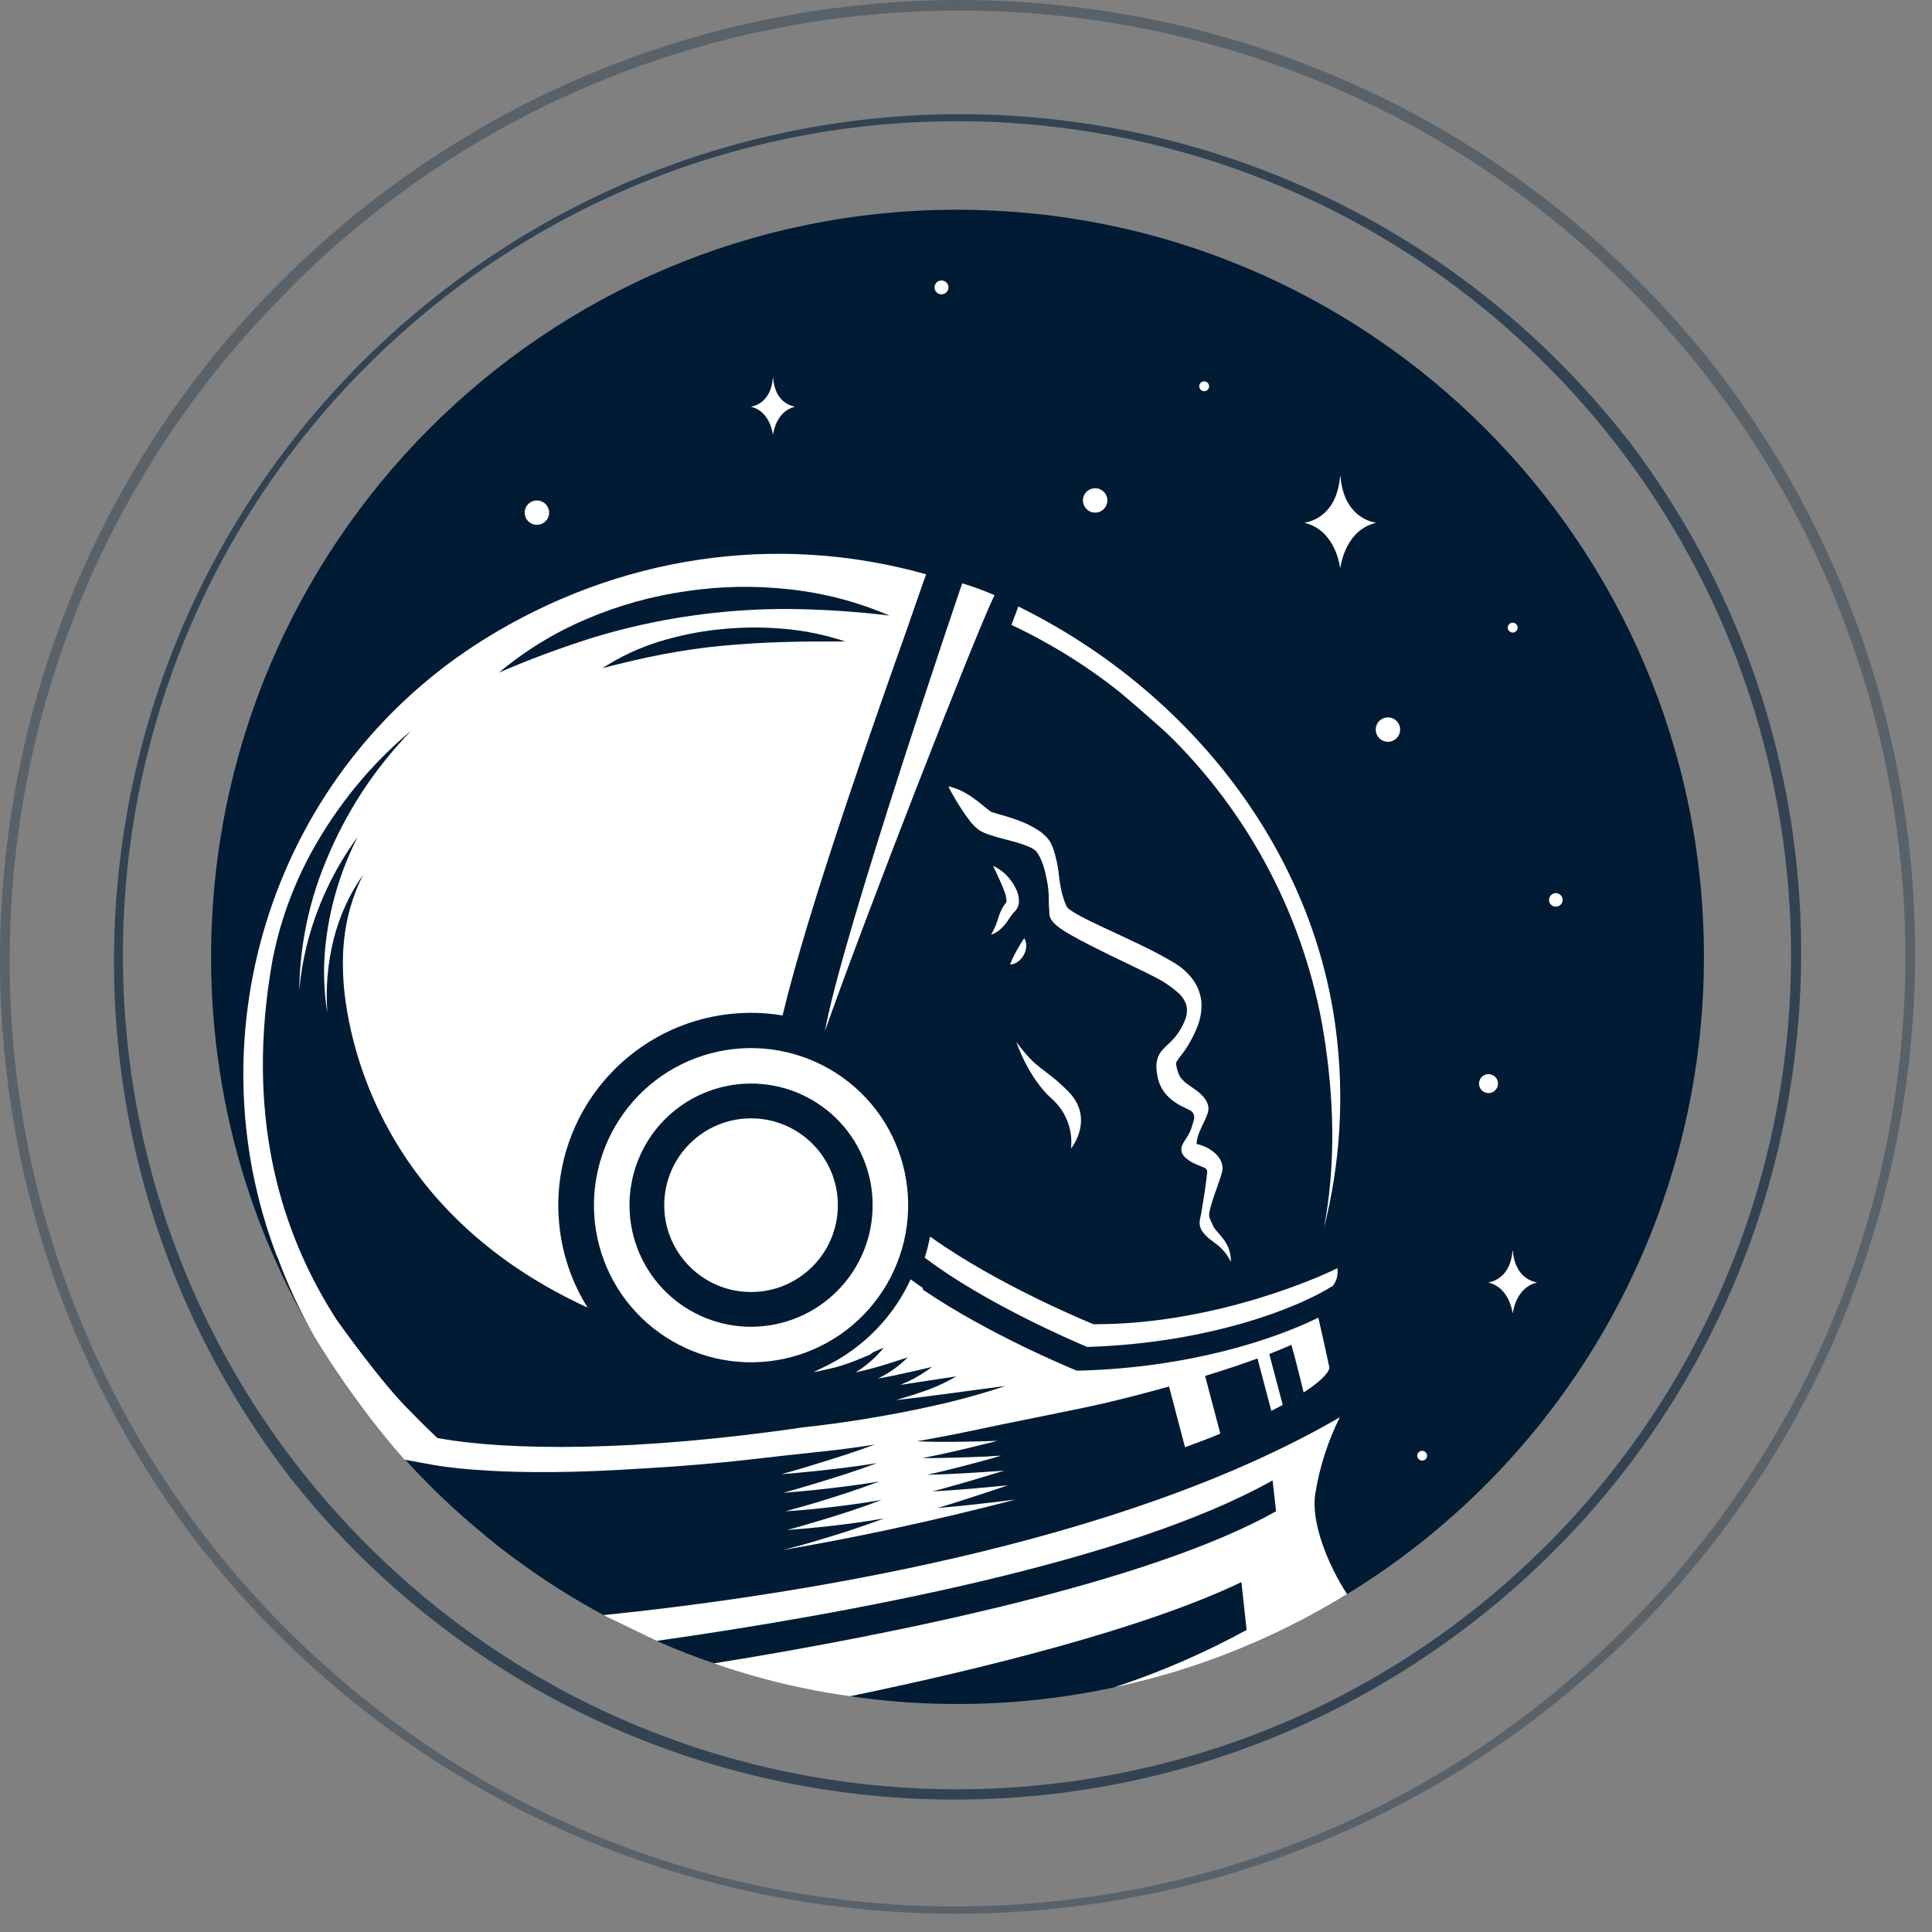 <svg width="62" height="62" viewBox="0 0 62 62" fill="none" xmlns="http://www.w3.org/2000/svg">
<rect x="0" y="0" width="62" height="62" fill="#808080" stroke="none"/>
<path opacity="0.6" d="M52.107 13.954L51.971 13.779C42.554 2.1 25.451 0.267 13.773 9.684C2.299 18.935 0.296 35.65 9.259 47.35C9.311 47.42 9.364 47.486 9.419 47.551L9.432 47.569C18.812 59.278 35.908 61.166 47.617 51.786C59.197 42.512 61.191 25.665 52.107 13.941V13.954ZM54.105 43.658C52.912 45.801 51.431 47.771 49.703 49.512L49.547 49.666C39.047 60.071 22.103 59.994 11.698 49.495C1.371 39.075 1.358 22.281 11.669 11.846L11.685 11.833C11.743 11.773 11.803 11.715 11.864 11.653C22.358 1.244 39.303 1.311 49.713 11.805C53.798 15.921 56.434 21.253 57.226 26.998C58.018 32.743 56.923 38.59 54.105 43.658Z" fill="#001B33"/>
<path opacity="0.3" d="M55.034 11.783C54.984 11.717 54.93 11.652 54.878 11.585C44.263 -1.71 24.879 -3.882 11.586 6.733C-1.569 17.236 -3.856 36.351 6.446 49.662L6.628 49.89L6.641 49.907C17.299 63.168 36.688 65.278 49.949 54.621C63.027 44.109 65.289 25.065 55.034 11.783ZM57.301 45.458C55.949 47.89 54.268 50.124 52.307 52.099C52.249 52.159 52.189 52.217 52.134 52.274C40.292 64.135 21.075 64.149 9.214 52.306C-2.646 40.463 -2.66 21.246 9.184 9.385L9.2 9.369C9.265 9.298 9.334 9.232 9.403 9.154C21.3 -2.659 40.517 -2.59 52.333 9.307C56.973 13.98 59.967 20.037 60.863 26.561C61.76 33.086 60.51 39.725 57.303 45.477L57.301 45.458Z" fill="#001B33"/>
<path fill-rule="evenodd" clip-rule="evenodd" d="M54.681 30.703C54.683 34.795 53.638 38.819 51.645 42.393C49.652 45.966 46.778 48.97 43.295 51.117L43.228 51.157C41.742 52.072 40.159 52.82 38.509 53.388C38.112 53.524 37.71 53.654 37.309 53.763C36.858 53.893 36.408 54.006 35.948 54.109C35.876 54.123 35.809 54.141 35.736 54.155C35.736 54.155 35.727 54.155 35.722 54.155C34.077 54.508 32.398 54.685 30.715 54.683C29.655 54.684 28.596 54.613 27.546 54.471C27.456 54.458 27.366 54.448 27.277 54.43C26.233 54.286 25.201 54.069 24.188 53.782C23.783 53.664 23.382 53.545 22.99 53.402C22.963 53.394 22.94 53.385 22.913 53.375C22.305 53.173 21.704 52.938 21.12 52.677C21.103 52.671 21.088 52.664 21.073 52.654L19.366 51.827C18.929 51.591 18.5 51.345 18.077 51.08C17.654 50.814 17.238 50.538 16.838 50.252C16.437 49.967 16.035 49.662 15.656 49.351C15.538 49.247 15.413 49.148 15.296 49.048C14.005 47.964 12.835 46.745 11.805 45.41C11.803 45.41 11.801 45.409 11.799 45.407C11.797 45.406 11.796 45.403 11.796 45.401C11.543 45.086 11.309 44.762 11.087 44.437C10.493 43.587 9.956 42.699 9.479 41.778C9.338 41.511 9.204 41.242 9.072 40.967C9.023 40.863 8.978 40.755 8.928 40.646C8.532 39.79 8.191 38.909 7.906 38.009C7.902 37.997 7.897 37.985 7.892 37.974C7.149 35.626 6.772 33.179 6.774 30.716C6.774 17.47 17.474 6.731 30.713 6.731C43.951 6.731 54.681 17.461 54.681 30.703Z" fill="#001B33"/>
<path d="M32.868 30.108C32.918 30.19 32.94 30.286 32.932 30.382C32.926 30.475 32.899 30.565 32.854 30.646C32.81 30.727 32.749 30.798 32.675 30.854C32.601 30.913 32.51 30.948 32.414 30.953C32.448 30.861 32.483 30.789 32.516 30.716C32.549 30.645 32.583 30.581 32.619 30.517C32.654 30.453 32.69 30.389 32.73 30.323C32.77 30.257 32.81 30.188 32.868 30.108Z" fill="white"/>
<path d="M31.808 29.992C31.914 29.806 31.997 29.608 32.055 29.401C32.092 29.286 32.143 29.176 32.206 29.073C32.224 29.045 32.245 29.018 32.266 28.993L32.283 28.973C32.29 28.965 32.295 28.958 32.292 28.96C32.29 28.961 32.292 28.96 32.292 28.96C32.292 28.96 32.292 28.948 32.298 28.942C32.304 28.936 32.298 28.919 32.298 28.903C32.295 28.819 32.278 28.736 32.25 28.657C32.219 28.565 32.181 28.47 32.141 28.375C32.059 28.182 31.965 27.989 31.866 27.784C32.079 27.882 32.266 28.031 32.411 28.216C32.485 28.31 32.549 28.412 32.602 28.52C32.663 28.642 32.697 28.777 32.7 28.913C32.699 28.955 32.694 28.997 32.685 29.038C32.673 29.084 32.654 29.13 32.629 29.171C32.614 29.192 32.598 29.214 32.582 29.233C32.577 29.24 32.571 29.246 32.564 29.251L32.553 29.263C32.538 29.276 32.525 29.294 32.51 29.309C32.447 29.387 32.389 29.469 32.335 29.554C32.217 29.723 32.038 29.927 31.808 29.992Z" fill="white"/>
<path d="M38.3 35.984C38.265 36.084 38.244 36.191 38.201 36.291C38.154 36.395 38.097 36.493 38.031 36.587C37.992 36.642 37.958 36.703 37.932 36.766C37.922 36.791 37.916 36.816 37.912 36.842C37.911 36.861 37.911 36.88 37.912 36.898C37.914 36.928 37.919 36.957 37.927 36.985C37.939 37.017 37.955 37.047 37.975 37.075C37.982 37.085 37.99 37.096 37.998 37.105L38.017 37.125C38.028 37.138 38.039 37.149 38.051 37.16L38.082 37.184C38.137 37.23 38.196 37.269 38.258 37.303C38.31 37.331 38.359 37.351 38.405 37.373L38.648 37.473C38.679 37.484 38.705 37.506 38.721 37.535C38.738 37.563 38.744 37.596 38.739 37.629L38.722 37.788L38.68 38.113C38.648 38.331 38.613 38.551 38.575 38.772C38.565 38.828 38.559 38.883 38.548 38.945C38.536 39.006 38.518 39.063 38.508 39.133C38.493 39.202 38.493 39.274 38.508 39.343C38.524 39.414 38.555 39.48 38.6 39.538C38.675 39.639 38.767 39.728 38.87 39.8C38.96 39.869 39.044 39.929 39.122 39.995C39.282 40.135 39.411 40.307 39.499 40.501C39.51 40.264 39.443 40.029 39.309 39.833C39.177 39.633 38.992 39.479 38.926 39.334L38.881 39.23C38.861 39.191 38.843 39.152 38.828 39.111C38.809 39.067 38.8 39.019 38.8 38.971C38.806 38.919 38.815 38.868 38.829 38.819C38.882 38.606 38.948 38.398 39.025 38.193C39.063 38.089 39.101 37.984 39.136 37.877L39.188 37.714L39.212 37.631L39.218 37.61L39.225 37.575C39.23 37.551 39.232 37.525 39.232 37.5C39.234 37.395 39.206 37.293 39.153 37.203C39.109 37.13 39.054 37.063 38.991 37.006C38.891 36.917 38.777 36.846 38.654 36.793C38.6 36.772 38.547 36.751 38.497 36.735C38.447 36.72 38.424 36.714 38.398 36.709C38.404 36.602 38.427 36.495 38.464 36.394C38.504 36.29 38.55 36.188 38.6 36.084C38.655 35.975 38.704 35.863 38.747 35.749C38.747 35.733 38.758 35.717 38.763 35.699C38.77 35.679 38.774 35.658 38.777 35.636C38.784 35.581 38.781 35.524 38.767 35.469C38.742 35.371 38.693 35.281 38.626 35.206C38.538 35.108 38.438 35.021 38.329 34.947L38.093 34.781C38.03 34.736 37.974 34.684 37.924 34.625C37.879 34.575 37.845 34.517 37.822 34.454C37.791 34.375 37.767 34.293 37.751 34.209C37.744 34.176 37.742 34.153 37.739 34.136C37.739 34.118 37.743 34.099 37.751 34.083C37.801 33.999 37.857 33.92 37.92 33.846C37.995 33.751 38.063 33.651 38.126 33.547C38.188 33.444 38.244 33.342 38.297 33.236C38.352 33.128 38.401 33.017 38.441 32.904C38.534 32.658 38.573 32.395 38.553 32.133C38.522 31.859 38.414 31.599 38.242 31.384C38.163 31.284 38.074 31.192 37.976 31.11C37.928 31.068 37.878 31.028 37.826 30.992C37.774 30.955 37.722 30.922 37.671 30.89C37.469 30.772 37.27 30.661 37.072 30.557C36.674 30.351 36.273 30.167 35.876 29.98C35.479 29.794 35.08 29.615 34.706 29.418C34.614 29.368 34.523 29.318 34.442 29.267C34.4 29.241 34.363 29.215 34.331 29.191L34.294 29.162C34.286 29.154 34.285 29.149 34.294 29.171C34.303 29.194 34.294 29.171 34.294 29.171C34.29 29.164 34.284 29.158 34.279 29.152C34.264 29.136 34.25 29.119 34.237 29.101C34.212 29.06 34.192 29.015 34.177 28.969C34.144 28.871 34.106 28.768 34.078 28.662C34.03 28.444 33.995 28.224 33.973 28.003C33.943 27.769 33.894 27.538 33.826 27.312C33.804 27.252 33.787 27.194 33.758 27.132L33.715 27.042C33.695 27.006 33.672 26.972 33.648 26.939C33.559 26.826 33.452 26.729 33.332 26.651C33.128 26.518 32.908 26.41 32.679 26.328C32.464 26.245 32.245 26.184 32.044 26.126L31.903 26.082C31.868 26.073 31.834 26.061 31.801 26.047L31.78 26.034C31.765 26.026 31.748 26.01 31.731 26L31.619 25.911C31.303 25.646 30.91 25.33 30.431 25.236C30.636 25.638 30.877 26.021 31.15 26.379C31.188 26.424 31.229 26.471 31.276 26.517C31.302 26.541 31.325 26.563 31.355 26.588L31.4 26.624C31.421 26.639 31.443 26.653 31.465 26.666C31.53 26.703 31.598 26.734 31.667 26.759C31.727 26.782 31.786 26.8 31.839 26.817C32.059 26.886 32.265 26.936 32.468 26.992C32.66 27.04 32.848 27.102 33.03 27.178C33.101 27.207 33.168 27.247 33.228 27.296C33.239 27.305 33.25 27.315 33.259 27.326L33.296 27.379C33.321 27.417 33.345 27.456 33.367 27.497C33.455 27.681 33.52 27.876 33.56 28.077C33.612 28.288 33.644 28.505 33.655 28.722C33.655 28.833 33.655 28.948 33.661 29.066L33.674 29.255C33.673 29.291 33.675 29.326 33.68 29.361C33.68 29.381 33.689 29.401 33.694 29.42C33.702 29.446 33.712 29.471 33.726 29.494C33.754 29.544 33.79 29.591 33.832 29.632C33.864 29.663 33.892 29.687 33.919 29.71C33.975 29.755 34.027 29.791 34.078 29.828C34.181 29.896 34.28 29.956 34.38 30.014C34.779 30.238 35.174 30.433 35.57 30.629L36.752 31.199C36.944 31.293 37.137 31.391 37.312 31.493C37.354 31.518 37.396 31.544 37.43 31.57L37.548 31.649C37.625 31.707 37.699 31.767 37.765 31.823C37.9 31.926 38.002 32.065 38.061 32.224C38.11 32.398 38.096 32.584 38.022 32.749C37.947 32.935 37.846 33.109 37.722 33.266C37.657 33.343 37.589 33.415 37.516 33.484C37.422 33.565 37.335 33.654 37.256 33.751C37.202 33.825 37.162 33.909 37.138 33.998C37.118 34.081 37.108 34.166 37.11 34.252C37.116 34.387 37.136 34.522 37.17 34.654C37.211 34.801 37.28 34.94 37.372 35.062C37.461 35.175 37.566 35.273 37.683 35.355C37.783 35.427 37.89 35.488 38.003 35.537C38.003 35.537 38.105 35.592 38.207 35.639C38.272 35.681 38.366 35.785 38.3 35.984Z" fill="white"/>
<path d="M26.471 33.096C27.022 30.015 30.878 18.719 30.878 18.719C31.23 18.826 31.576 18.953 31.914 19.098C31.238 20.51 27.74 29.486 26.471 33.096Z" fill="white"/>
<path d="M37.618 23.698C40.29 26.368 42.019 29.835 42.542 33.576C42.828 35.596 42.84 37.535 42.486 39.412C43.014 37.339 43.145 35.185 42.872 33.064C42.106 27.038 37.941 22.047 32.679 19.463C32.617 19.632 32.538 19.837 32.458 20.054C33.698 20.637 34.866 21.362 35.939 22.215C35.939 22.215 37.274 23.345 37.618 23.698Z" fill="white"/>
<path d="M34.898 43.178C34.4 42.969 31.622 41.77 29.731 40.343C29.79 40.153 29.84 39.959 29.88 39.764C32.015 41.281 34.879 42.459 35.009 42.512L35.082 42.542H35.161C39.148 42.542 42.633 40.887 42.78 40.816L42.878 40.769C42.888 40.933 42.84 41.095 42.742 41.227C41.691 41.899 38.85 43.053 34.898 43.178Z" fill="white" stroke="#FDFEFF" stroke-width="0.094" stroke-miterlimit="10"/>
<path d="M43.228 51.157C41.742 52.072 40.159 52.82 38.509 53.388C38.112 53.524 37.71 53.654 37.309 53.763C36.858 53.893 36.408 54.006 35.948 54.109C35.876 54.123 35.809 54.141 35.736 54.155C37.212 53.671 38.641 53.053 40.005 52.307L39.838 50.771C36.813 52.231 31.63 53.538 27.277 54.434C26.233 54.29 25.201 54.073 24.188 53.785C23.783 53.667 23.382 53.549 22.99 53.406C22.963 53.398 22.94 53.388 22.913 53.379C28.805 52.434 36.949 50.752 40.951 48.498L40.839 47.507C36.16 50.144 27.104 51.801 21.074 52.658L19.366 51.831C25.352 51.218 35.953 49.586 42.997 45.48C42.615 46.246 42.351 47.065 42.213 47.909C42.053 48.823 42.605 50.197 43.228 51.157Z" fill="white"/>
<path d="M30.189 9.002C30.16 9.005 30.132 9.013 30.106 9.027C30.081 9.041 30.058 9.06 30.04 9.083C30.021 9.106 30.008 9.132 29.999 9.16C29.991 9.188 29.989 9.217 29.992 9.246C29.994 9.274 30.002 9.301 30.016 9.326C30.036 9.365 30.068 9.398 30.108 9.419C30.147 9.44 30.192 9.449 30.237 9.444C30.255 9.442 30.273 9.437 30.291 9.431C30.338 9.413 30.378 9.381 30.404 9.338C30.431 9.295 30.442 9.244 30.436 9.194C30.428 9.136 30.398 9.084 30.352 9.048C30.306 9.012 30.247 8.995 30.189 9.002Z" fill="white"/>
<path d="M44.499 23.025C44.448 23.03 44.398 23.045 44.353 23.07C44.308 23.094 44.268 23.127 44.236 23.167C44.203 23.207 44.179 23.253 44.164 23.302C44.15 23.352 44.145 23.404 44.151 23.455C44.156 23.503 44.17 23.55 44.192 23.593C44.228 23.663 44.284 23.721 44.354 23.758C44.423 23.796 44.502 23.811 44.581 23.803C44.614 23.8 44.646 23.793 44.676 23.781C44.758 23.75 44.828 23.694 44.873 23.62C44.919 23.546 44.94 23.459 44.93 23.372C44.925 23.321 44.91 23.271 44.885 23.226C44.86 23.181 44.827 23.141 44.787 23.109C44.747 23.076 44.701 23.052 44.651 23.038C44.602 23.024 44.55 23.019 44.499 23.025Z" fill="white"/>
<path d="M35.109 15.671C35.058 15.675 35.007 15.69 34.962 15.714C34.916 15.738 34.875 15.771 34.842 15.811C34.809 15.851 34.784 15.898 34.769 15.947C34.754 15.997 34.749 16.049 34.755 16.101C34.76 16.149 34.775 16.196 34.797 16.239C34.833 16.309 34.89 16.367 34.959 16.404C35.029 16.442 35.108 16.457 35.186 16.449C35.218 16.446 35.25 16.439 35.281 16.427C35.362 16.397 35.432 16.34 35.478 16.266C35.524 16.192 35.544 16.105 35.535 16.018C35.524 15.916 35.473 15.822 35.393 15.757C35.314 15.692 35.212 15.661 35.109 15.671Z" fill="white"/>
<path d="M20.125 21.616C20.074 21.621 20.024 21.637 19.979 21.661C19.934 21.686 19.894 21.719 19.862 21.759C19.829 21.799 19.805 21.845 19.791 21.894C19.776 21.944 19.772 21.995 19.777 22.046C19.782 22.095 19.796 22.142 19.819 22.184C19.855 22.255 19.911 22.312 19.98 22.35C20.05 22.387 20.129 22.403 20.207 22.395C20.24 22.392 20.272 22.384 20.303 22.372C20.385 22.342 20.454 22.285 20.5 22.211C20.546 22.137 20.566 22.05 20.557 21.963C20.546 21.86 20.494 21.765 20.413 21.7C20.332 21.635 20.228 21.605 20.125 21.616Z" fill="white" stroke="white" stroke-width="0.094" stroke-miterlimit="10"/>
<path d="M47.735 34.471C47.655 34.48 47.582 34.52 47.531 34.583C47.48 34.645 47.457 34.726 47.465 34.806C47.468 34.843 47.479 34.88 47.497 34.913C47.525 34.968 47.569 35.013 47.623 35.042C47.677 35.071 47.738 35.083 47.799 35.077C47.825 35.074 47.85 35.068 47.874 35.059C47.937 35.035 47.991 34.992 48.026 34.934C48.062 34.877 48.078 34.809 48.071 34.742C48.062 34.662 48.022 34.588 47.959 34.538C47.896 34.487 47.816 34.463 47.735 34.471Z" fill="white"/>
<path d="M49.906 28.663C49.849 28.669 49.797 28.697 49.76 28.741C49.724 28.785 49.706 28.842 49.711 28.899C49.713 28.926 49.721 28.952 49.733 28.976C49.754 29.015 49.785 29.048 49.824 29.069C49.863 29.09 49.907 29.099 49.951 29.094C49.969 29.092 49.988 29.088 50.005 29.081C50.051 29.064 50.09 29.033 50.115 28.992C50.141 28.95 50.152 28.902 50.147 28.853C50.139 28.796 50.11 28.745 50.065 28.709C50.02 28.674 49.963 28.657 49.906 28.663Z" fill="white"/>
<path d="M48.527 19.985C48.485 19.989 48.447 20.01 48.421 20.042C48.395 20.075 48.382 20.116 48.386 20.158C48.388 20.178 48.394 20.197 48.403 20.215C48.418 20.243 48.441 20.266 48.468 20.282C48.496 20.297 48.529 20.303 48.56 20.3C48.573 20.298 48.587 20.295 48.599 20.291C48.632 20.278 48.66 20.255 48.678 20.225C48.697 20.195 48.705 20.16 48.702 20.125C48.697 20.083 48.676 20.045 48.643 20.019C48.611 19.992 48.569 19.98 48.527 19.985Z" fill="white"/>
<path d="M45.624 46.559C45.582 46.563 45.544 46.583 45.517 46.615C45.49 46.647 45.477 46.688 45.48 46.73C45.482 46.75 45.488 46.769 45.498 46.787C45.512 46.815 45.535 46.838 45.563 46.853C45.591 46.868 45.623 46.875 45.655 46.872C45.668 46.87 45.68 46.867 45.693 46.862C45.726 46.85 45.754 46.828 45.773 46.798C45.791 46.768 45.799 46.732 45.795 46.697C45.79 46.656 45.77 46.619 45.738 46.593C45.706 46.568 45.665 46.555 45.624 46.559Z" fill="white"/>
<path d="M38.627 12.238C38.585 12.243 38.546 12.264 38.52 12.296C38.493 12.329 38.481 12.371 38.485 12.413C38.487 12.432 38.493 12.451 38.503 12.469C38.517 12.497 38.54 12.521 38.568 12.536C38.596 12.551 38.628 12.557 38.66 12.554C38.673 12.552 38.686 12.549 38.698 12.544C38.731 12.532 38.759 12.509 38.778 12.479C38.796 12.449 38.804 12.414 38.8 12.379C38.796 12.337 38.775 12.299 38.743 12.273C38.71 12.246 38.668 12.234 38.627 12.238Z" fill="white"/>
<path d="M43.005 15.282C42.898 16.556 42.052 16.745 41.876 16.77C41.875 16.77 41.873 16.77 41.872 16.771C41.871 16.772 41.87 16.774 41.87 16.775C41.87 16.777 41.871 16.778 41.872 16.779C41.873 16.781 41.875 16.781 41.876 16.781C42.778 17.005 42.971 17.989 43.005 18.212C43.005 18.214 43.005 18.215 43.006 18.216C43.007 18.217 43.009 18.218 43.01 18.218C43.012 18.218 43.014 18.217 43.015 18.216C43.016 18.215 43.016 18.214 43.016 18.212C43.048 17.989 43.243 17.005 44.144 16.781C44.145 16.781 44.147 16.781 44.148 16.779C44.149 16.778 44.15 16.777 44.15 16.775C44.15 16.774 44.149 16.772 44.148 16.771C44.147 16.77 44.145 16.77 44.144 16.77C43.968 16.745 43.123 16.556 43.016 15.282C43.015 15.275 43.005 15.275 43.005 15.282Z" fill="white"/>
<path d="M48.54 40.137C48.467 41.007 47.891 41.134 47.771 41.152C47.771 41.152 47.771 41.152 47.771 41.159C48.385 41.312 48.518 41.986 48.54 42.135H48.547C48.57 41.983 48.703 41.308 49.316 41.159V41.152C49.198 41.134 48.62 41.007 48.548 40.137C48.552 40.132 48.54 40.132 48.54 40.137Z" fill="white"/>
<path d="M24.802 12.131C24.736 12.915 24.212 13.032 24.108 13.047C24.108 13.047 24.108 13.047 24.108 13.055C24.662 13.192 24.782 13.799 24.802 13.936C24.802 13.936 24.802 13.936 24.81 13.936C24.83 13.799 24.949 13.192 25.504 13.055V13.047C25.396 13.032 24.875 12.915 24.81 12.131C24.802 12.126 24.802 12.126 24.802 12.131Z" fill="white"/>
<path d="M28.391 36.02C27.686 34.884 26.558 34.074 25.256 33.768C23.955 33.462 22.585 33.685 21.447 34.388C20.311 35.093 19.5 36.219 19.194 37.521C18.888 38.823 19.111 40.193 19.814 41.33C20.519 42.467 21.646 43.277 22.948 43.584C24.249 43.89 25.619 43.667 26.757 42.963C27.893 42.258 28.703 41.132 29.01 39.83C29.316 38.528 29.093 37.158 28.391 36.02ZM24.532 42.553C24.023 42.61 23.507 42.566 23.015 42.423C22.523 42.28 22.064 42.042 21.664 41.722C21.264 41.402 20.931 41.006 20.684 40.557C20.437 40.108 20.281 39.615 20.225 39.106C20.168 38.596 20.212 38.081 20.355 37.588C20.497 37.096 20.735 36.637 21.055 36.236C21.375 35.836 21.771 35.503 22.22 35.256C22.669 35.009 23.162 34.853 23.672 34.796C24.181 34.74 24.696 34.784 25.189 34.926C25.681 35.069 26.14 35.307 26.54 35.627C26.94 35.947 27.273 36.343 27.52 36.792C27.767 37.241 27.923 37.734 27.98 38.243C28.037 38.752 27.993 39.268 27.851 39.761C27.708 40.253 27.47 40.713 27.15 41.113C26.829 41.514 26.433 41.847 25.984 42.094C25.535 42.341 25.041 42.497 24.532 42.553Z" fill="white"/>
<path d="M24.102 41.462C25.641 41.462 26.888 40.214 26.888 38.675C26.888 37.137 25.641 35.889 24.102 35.889C22.563 35.889 21.316 37.137 21.316 38.675C21.316 40.214 22.563 41.462 24.102 41.462Z" fill="white"/>
<path d="M29.647 41.413C29.287 42.141 28.787 42.791 28.177 43.327C28.078 43.365 27.98 43.407 27.884 43.445C27.788 43.484 27.669 43.535 27.561 43.578C27.306 43.686 27.044 43.777 26.776 43.848C26.666 43.873 26.552 43.901 26.441 43.925C26.642 43.83 26.837 43.723 27.026 43.606C27.99 43.011 28.76 42.149 29.242 41.125C29.348 41.202 29.456 41.279 29.565 41.353L29.647 41.413Z" fill="white"/>
<path d="M29.564 41.352C29.166 42.164 28.591 42.878 27.883 43.441C27.775 43.486 27.668 43.531 27.56 43.573C27.305 43.681 27.043 43.772 26.775 43.844C26.665 43.868 26.551 43.897 26.44 43.92C26.641 43.825 26.836 43.718 27.025 43.601C27.989 43.007 28.758 42.145 29.241 41.12C29.347 41.2 29.454 41.277 29.564 41.352Z" fill="white"/>
<path d="M29.589 41.315C29.479 41.241 29.372 41.164 29.266 41.087L29.223 41.056L29.2 41.105C28.72 42.119 27.956 42.973 27.001 43.564C26.814 43.68 26.619 43.786 26.42 43.88L26.095 44.039L26.45 43.963L26.652 43.917L26.786 43.886C27.055 43.814 27.319 43.723 27.576 43.613C27.684 43.571 27.792 43.526 27.899 43.481H27.91C28.623 42.913 29.201 42.194 29.603 41.377L29.621 41.342L29.589 41.315ZM27.859 43.402C27.754 43.445 27.649 43.49 27.543 43.532C27.294 43.637 27.039 43.725 26.779 43.796C26.877 43.743 26.965 43.691 27.047 43.639C28.002 43.049 28.768 42.2 29.257 41.19C29.34 41.249 29.422 41.308 29.507 41.366C29.112 42.156 28.55 42.851 27.859 43.402Z" fill="white"/>
<path d="M17.195 16.062C17.143 16.066 17.093 16.081 17.047 16.105C17.001 16.129 16.96 16.163 16.927 16.203C16.894 16.242 16.869 16.289 16.855 16.338C16.84 16.388 16.835 16.44 16.84 16.492C16.846 16.54 16.86 16.587 16.881 16.631C16.918 16.701 16.974 16.758 17.044 16.796C17.113 16.833 17.192 16.849 17.27 16.84C17.303 16.837 17.335 16.83 17.366 16.818C17.447 16.788 17.517 16.732 17.563 16.658C17.609 16.584 17.629 16.497 17.62 16.41C17.609 16.308 17.558 16.214 17.478 16.149C17.399 16.084 17.297 16.052 17.195 16.062Z" fill="white"/>
<path d="M42.659 43.873C42.509 43.191 42.509 43.191 42.486 43.077C42.468 42.993 42.431 42.84 42.307 42.285C40.864 42.994 38.158 43.889 34.647 43.985H34.562L34.484 43.956C34.36 43.904 31.739 42.826 29.646 41.406L29.564 41.35C29.454 41.276 29.347 41.199 29.241 41.123C28.758 42.147 27.989 43.009 27.025 43.604C26.836 43.721 26.641 43.827 26.44 43.923C26.551 43.899 26.665 43.871 26.775 43.846C27.043 43.774 27.305 43.684 27.56 43.575C27.668 43.533 27.775 43.488 27.883 43.443C27.99 43.398 28.077 43.362 28.176 43.325C28.235 43.3 28.295 43.276 28.357 43.254C28.103 43.565 27.798 43.831 27.456 44.041C27.712 43.985 27.967 43.923 28.22 43.847C28.522 43.76 28.822 43.659 29.132 43.559C28.898 43.791 28.634 43.99 28.346 44.15L28.169 44.239C28.405 44.198 28.636 44.157 28.872 44.102C29.216 44.029 29.558 43.952 29.908 43.866C29.621 44.086 29.306 44.268 28.972 44.407C28.945 44.422 28.916 44.434 28.887 44.444C29.102 44.412 29.314 44.381 29.524 44.346L30.687 44.17C30.345 44.371 29.982 44.536 29.606 44.661C29.321 44.763 29.037 44.844 28.75 44.932C29.922 44.802 31.09 44.629 32.267 44.478C31.518 44.727 30.758 44.937 29.987 45.107C29.222 45.28 28.445 45.426 27.663 45.551C27.046 45.651 26.431 45.735 25.809 45.8C20.414 46.594 16.274 46.561 14.037 46.147C13.75 45.877 13.447 45.579 13.126 45.248C12.214 44.349 10.802 42.352 10.802 42.352C9.205 39.871 7.981 36.445 8.6 31.742L8.631 31.532C8.639 31.465 8.651 31.397 8.659 31.33C8.68 31.212 8.698 31.084 8.719 30.956C8.736 30.864 8.75 30.773 8.77 30.677C8.769 30.681 8.769 30.685 8.77 30.688C8.834 30.377 8.908 30.069 8.996 29.767C9.238 28.934 9.569 28.131 9.982 27.369C10.395 26.618 10.875 25.906 11.417 25.242C11.954 24.587 12.552 23.983 13.203 23.441C12.618 24.044 12.091 24.701 11.629 25.403C11.176 26.098 10.789 26.833 10.473 27.6C10.154 28.355 9.92 29.144 9.777 29.952C9.67 30.55 9.612 31.156 9.603 31.763C9.647 31.29 9.726 30.82 9.839 30.358C9.997 29.724 10.216 29.106 10.494 28.514C10.766 27.932 11.096 27.378 11.477 26.86C10.903 27.985 10.549 29.209 10.432 30.466C10.372 31.14 10.395 31.819 10.501 32.488C10.503 32.475 10.503 32.462 10.501 32.449C10.45 31.671 10.52 30.89 10.709 30.134C10.894 29.394 11.215 28.694 11.654 28.07C11.318 28.734 11.11 29.456 11.039 30.197C11.008 30.494 10.997 30.793 11.007 31.092V31.113C11.007 31.545 11.125 38.416 18.858 41.963C18.364 41.176 18.055 40.287 17.954 39.363C17.928 39.123 17.915 38.882 17.916 38.641C17.916 38.613 17.916 38.584 17.916 38.556C17.947 37.057 18.522 35.621 19.533 34.514C20.544 33.408 21.923 32.706 23.413 32.541C23.979 32.478 24.551 32.493 25.113 32.587C25.95 29.092 28.08 23.08 29.131 20.116C29.303 19.631 29.603 18.743 29.721 18.43C24.856 17.059 19.806 17.872 15.577 20.491C8.774 24.704 6.124 33.113 8.89 40.323C8.9 40.333 8.906 40.346 8.911 40.359C9.22 41.194 9.593 42.003 10.026 42.78C10.093 42.898 10.161 43.017 10.232 43.128C10.414 43.424 10.602 43.716 10.797 44.005C11.462 44.998 12.19 45.945 12.979 46.841L13.815 46.994C13.815 46.994 15.729 47.406 19.872 47.169C21.053 47.104 22.575 47.014 24.267 46.814C24.942 46.738 25.636 46.658 26.002 46.621C26.693 46.552 27.383 46.471 28.073 46.357C27.416 46.601 26.75 46.812 26.081 47.015C25.749 47.118 25.417 47.217 25.076 47.309C25.409 47.284 25.736 47.251 26.064 47.219C26.763 47.146 27.453 47.066 28.146 46.953C27.491 47.198 26.816 47.41 26.147 47.612C25.808 47.716 25.475 47.811 25.138 47.907C25.467 47.882 25.799 47.85 26.127 47.817C26.829 47.743 27.526 47.658 28.22 47.542C27.56 47.791 26.886 48.006 26.211 48.214C25.871 48.31 25.539 48.409 25.201 48.501C25.527 48.478 25.864 48.452 26.191 48.419C26.9 48.344 27.598 48.256 28.294 48.135C27.631 48.384 26.954 48.608 26.27 48.809C25.933 48.913 25.597 49.008 25.256 49.1C25.585 49.076 25.922 49.046 26.253 49.013C26.962 48.942 27.671 48.849 28.369 48.728C27.702 48.981 27.02 49.201 26.331 49.406C25.989 49.512 25.64 49.608 25.291 49.698C25.223 49.718 25.155 49.735 25.086 49.748C26.2 49.558 27.343 49.341 28.506 49.091C29.913 48.791 31.281 48.464 32.59 48.123C32.401 48.143 32.217 48.168 32.028 48.193C31.381 48.269 30.738 48.341 30.091 48.393C30.715 48.206 31.328 48.005 31.938 47.802C32.077 47.759 32.209 47.713 32.34 47.664C32.197 47.679 32.05 47.696 31.907 47.707C31.247 47.769 30.586 47.825 29.922 47.862C30.567 47.692 31.198 47.508 31.829 47.314C31.965 47.276 32.101 47.23 32.232 47.196C32.086 47.205 31.934 47.218 31.783 47.226C31.108 47.27 30.431 47.314 29.757 47.327C30.416 47.183 31.068 47.009 31.721 46.832L32.125 46.714C31.97 46.719 31.819 46.729 31.664 46.742C30.976 46.768 30.28 46.794 29.589 46.793C30.27 46.663 30.938 46.506 31.607 46.338C31.744 46.307 31.877 46.273 32.014 46.235C31.859 46.245 31.703 46.249 31.547 46.252C30.838 46.272 30.129 46.283 29.42 46.252C30.118 46.133 30.805 45.996 31.491 45.85C32.105 45.712 34.445 45.259 35.418 45.036C36.144 44.866 36.85 44.681 37.516 44.495L38.029 46.444C38.321 46.338 38.609 46.228 38.879 46.124C38.975 46.081 39.07 46.047 39.162 46.006L38.672 44.156C39.291 43.967 39.852 43.779 40.354 43.594L40.798 45.275C40.927 45.209 41.05 45.149 41.164 45.085L40.732 43.451C40.991 43.352 41.23 43.252 41.441 43.158C41.575 43.616 41.753 44.34 41.834 44.687C42.511 44.249 42.678 43.972 42.659 43.873ZM25.142 20.604C24.487 20.621 23.836 20.663 23.192 20.722C22.548 20.781 21.902 20.877 21.263 20.998C20.623 21.12 19.982 21.273 19.333 21.442C19.899 21.075 20.514 20.788 21.159 20.588C21.805 20.39 22.469 20.257 23.141 20.192C23.811 20.124 24.486 20.12 25.157 20.179C25.827 20.237 26.488 20.373 27.127 20.586C26.457 20.587 25.799 20.581 25.142 20.604ZM18.826 19.864C19.85 19.427 20.927 19.127 22.029 18.971C23.13 18.807 24.247 18.788 25.352 18.914C26.451 19.034 27.526 19.317 28.542 19.754C27.471 19.624 26.394 19.554 25.315 19.543C24.254 19.538 23.193 19.613 22.143 19.766C21.094 19.918 20.057 20.149 19.043 20.457C18.014 20.78 17.003 21.155 16.014 21.582C16.861 20.873 17.809 20.294 18.826 19.864Z" fill="white"/>
<path d="M32.614 33.438C32.614 33.438 33.002 34.603 33.762 35.269C33.983 35.467 34.153 35.714 34.259 35.991C34.364 36.267 34.402 36.565 34.37 36.859C34.37 36.859 35.159 35.894 34.263 35.006C33.455 34.206 33.331 34.395 32.614 33.438Z" fill="white"/>
</svg>
